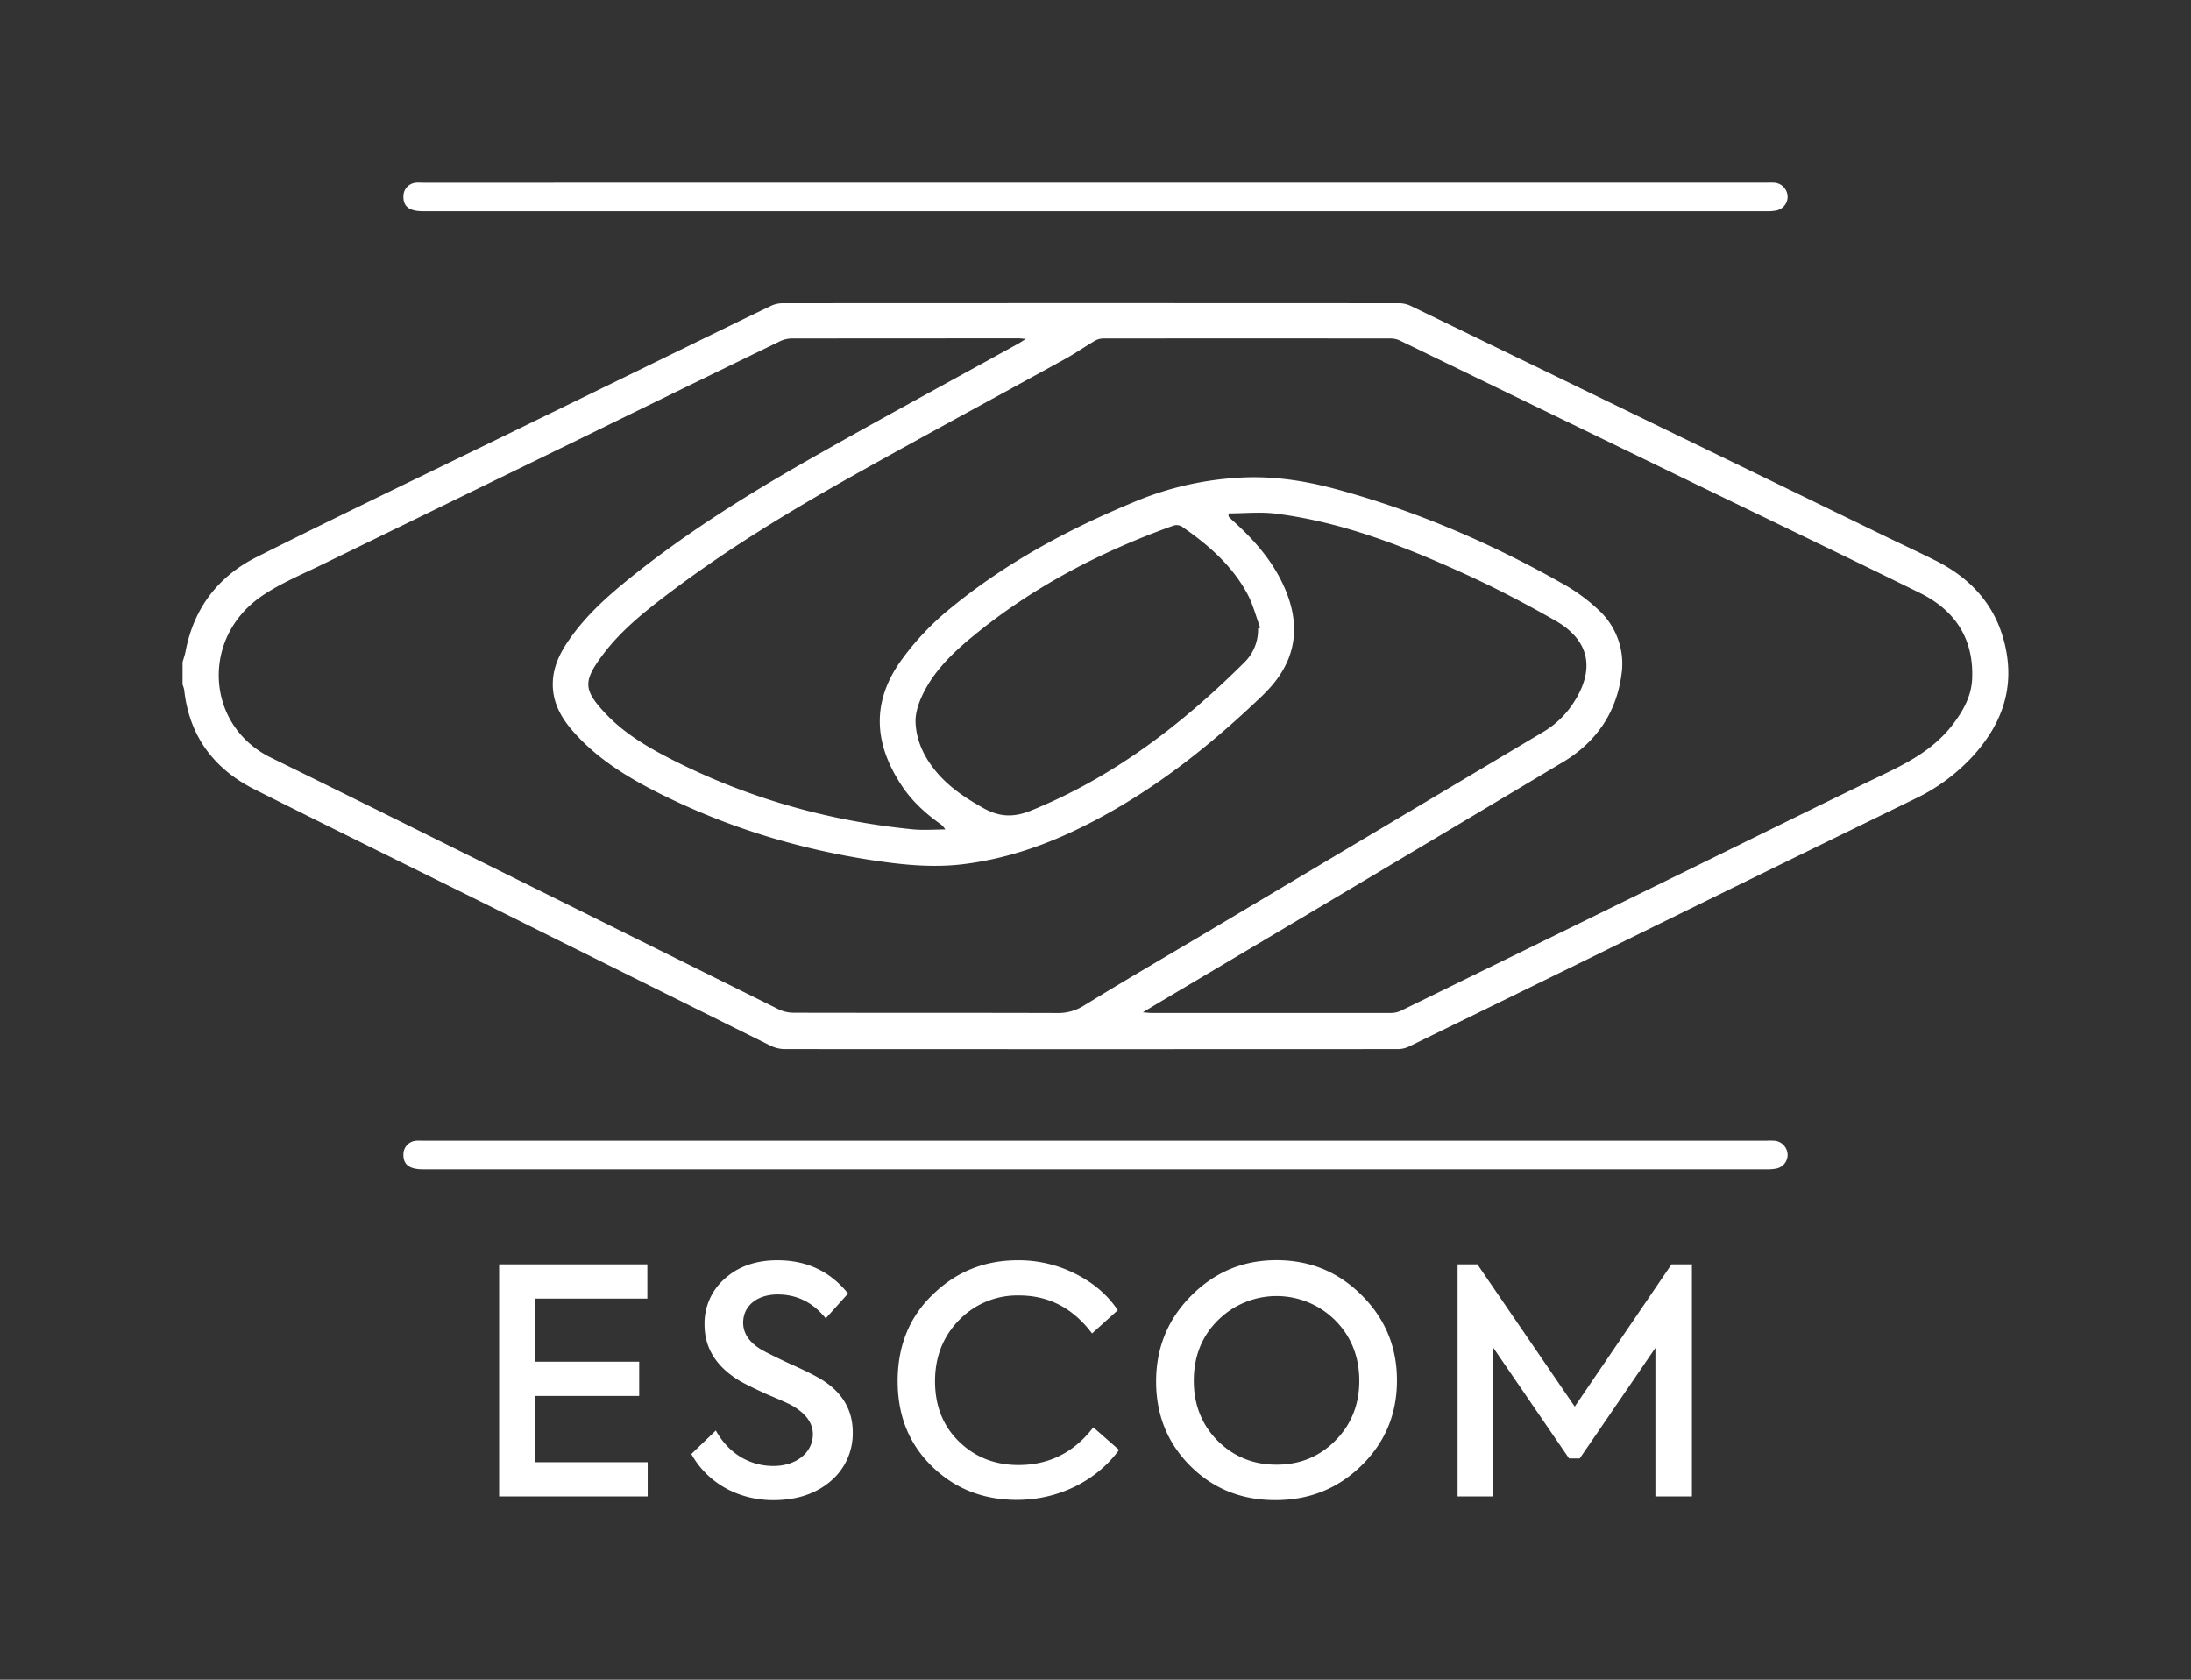 <svg id="Capa_1" data-name="Capa 1" xmlns="http://www.w3.org/2000/svg" viewBox="0 0 1200 920"><rect x="0" y="0" width="1200" height="920" fill="#333333" stroke="none"/><defs><style>.cls-1{fill:#fff;}</style></defs><title>logo_escom-01</title><path class="cls-1" d="M100,362.65c.57-2,1.29-4,1.68-6.07,4.51-23.55,17.88-40.92,38.9-51.48,44.93-22.59,90.32-44.28,135.52-66.34l99.69-48.64c15.52-7.57,31-15.18,46.58-22.64a14.89,14.89,0,0,1,6.23-1.4q169-.1,337.9,0a14.75,14.75,0,0,1,6.2,1.48Q902.4,230.45,1032,293.47c9.41,4.57,18.92,8.95,28.27,13.65,21.13,10.63,34.81,27.17,38.77,50.77,3.7,22.06-4.1,40.58-18.86,56.63a103.43,103.43,0,0,1-31.37,23q-89.09,43.4-178,87.2-49.62,24.32-99.28,48.55a13.75,13.75,0,0,1-5.82,1.33q-168.13.09-336.27,0a18.14,18.14,0,0,1-7.7-2Q346.71,535.35,271.69,498c-44.08-21.89-88.27-43.54-132.24-65.64-22.28-11.2-35.76-29.12-38.54-54.38a17.19,17.19,0,0,0-.92-3.06Q100,368.77,100,362.65ZM625.92,554.46c2.44.19,3.58.35,4.73.35q65.58,0,131.17,0a12.86,12.86,0,0,0,5.45-1.21q78.4-38.35,156.74-76.82c36.25-17.78,72.42-35.72,108.8-53.22,13.89-6.68,27-14.06,36.58-26.56,5.7-7.46,10.29-15.49,10.74-25.09,1-22-9.32-37.63-28.61-47.14-41-20.18-82.17-39.9-123.26-59.84q-80.72-39.17-161.43-78.36a12,12,0,0,0-5.06-1.18q-78.66-.09-157.32,0a9.5,9.5,0,0,0-4.59,1.14c-5.52,3.22-10.77,6.9-16.36,10-38.23,21.07-76.68,41.76-114.76,63.11-35.15,19.7-69.63,40.53-101.83,64.87-13.59,10.27-27,20.85-37.21,34.7-10.31,14-10.29,18.67,2.09,31.76,9.76,10.31,21.79,17.61,34.27,24.06,42,21.7,86.68,34.49,133.68,39.19,5.93.59,12,.08,18,.08a10.79,10.79,0,0,0-3.35-3.45c-7.92-5.68-15-12.26-20.41-20.39-15.16-22.76-16.8-45.24-1-67.94a148.9,148.9,0,0,1,28.23-29.87c30.92-25.3,65.75-43.78,102.61-58.81a172.8,172.8,0,0,1,53.78-12.13c18.41-1.28,36.33,1.38,54,6.16,43.81,11.84,85.15,29.68,124.57,52a97.75,97.75,0,0,1,19.6,14.45,39.87,39.87,0,0,1,12.29,35.27c-2.85,21-14,37-32,47.79Q747.36,482.34,638.37,547C634.58,549.25,630.79,551.53,625.92,554.46Zm46.91-273.27c.11,1.33,0,1.68.17,1.83.85.88,1.72,1.73,2.62,2.55,11,9.91,20.73,20.9,27.06,34.43,8.82,18.83,8.74,37.13-4.79,53.94-4,5-8.8,9.29-13.47,13.64-28.93,26.94-60.26,50.49-96.18,67.5-19.28,9.13-39.37,15.61-60.61,18.23-16.76,2.06-33.38.36-50-2.17-41.41-6.32-81-18.53-118.33-37.54-15.71-8-30.63-17.23-42.85-30.17-7.9-8.37-14.14-17.61-13.67-29.9.33-8.8,4.11-16.23,9-23.23,9.24-13.35,21.24-24,33.79-34.12,30.65-24.61,63.92-45.36,98-64.75,37.7-21.46,75.88-42.07,113.85-63.06,1.21-.67,2.34-1.45,4.44-2.76-2.16-.16-3.09-.29-4-.29q-62.11,0-124.23.06A15.79,15.79,0,0,0,427,187Q373.45,213,320,239.21q-71.48,34.86-143,69.74c-11.22,5.49-23,10.33-33.25,17.26-34,22.89-31.18,71.17,4.57,88.72q39.55,19.41,79,39,99.54,49.43,199.08,98.86a19.05,19.05,0,0,0,8.13,1.9c48.08.11,96.17,0,144.25.15a26.25,26.25,0,0,0,14.76-4c22.71-14,45.79-27.34,68.7-41q91.54-54.47,183.07-109a50.07,50.07,0,0,0,16.79-16.36c11.69-18.27,8.39-34-10.48-44.7-15.94-9.05-32.22-17.63-48.89-25.23-33.68-15.35-68.07-28.93-105.21-33.37C689.42,280.36,681.12,281.19,672.83,281.19Zm16.22,63,1.16-.36c-2.34-6.29-4-13-7.17-18.8-8.44-15.55-21.52-26.85-35.9-36.73a5.72,5.72,0,0,0-4.49-.39c-40,14.3-77.26,33.71-110.14,60.86-11.06,9.13-21.38,19.15-27.53,32.4-2.06,4.44-3.71,9.63-3.54,14.41.34,9.23,4,17.65,9.71,25.08,7.34,9.63,17.08,16.13,27.53,22,8.57,4.78,16.37,5.19,25.73,1.41,45.29-18.3,83-47.3,117.22-81.36A25.11,25.11,0,0,0,689.05,344.24Z"/><path class="cls-1" d="M600.18,100H967.93a32.77,32.77,0,0,1,4.49.08,7.92,7.92,0,0,1,6.64,7.27,7.7,7.7,0,0,1-5.8,7.87,22.89,22.89,0,0,1-5.26.49q-368.16,0-736.31,0c-7.46,0-10.83-2.55-10.74-8.1a7.48,7.48,0,0,1,7-7.59c1.35-.12,2.72,0,4.08,0Z"/><path class="cls-1" d="M600.18,624.76H967.93a32.77,32.77,0,0,1,4.49.08,7.92,7.92,0,0,1,6.64,7.27,7.7,7.7,0,0,1-5.8,7.87,22.89,22.89,0,0,1-5.26.49q-368.16,0-736.31,0c-7.46,0-10.83-2.55-10.74-8.1a7.48,7.48,0,0,1,7-7.59c1.35-.12,2.72,0,4.08,0Z"/><path class="cls-1" d="M273.37,819.61V692.5h81.18v18.75h-61.4v34.57h56.93v18.75H293.15v36.29h61.58v18.75Z"/><path class="cls-1" d="M378.64,796.39l13.42-12.9c7.05,12.9,18.92,19.44,31.48,19.44,13.07,0,21.67-7.74,21.67-17.37,0-6.36-4.13-11.87-12.56-16.34q-3.1-1.55-12.9-5.68c-6.36-2.92-11.35-5.33-14.62-7.22-12.9-7.74-19.26-18.06-19.26-30.79a32.51,32.51,0,0,1,11-25.11c7.4-6.71,17-10.15,28.9-10.15,16,0,28.9,6,38.7,18.23l-12.21,13.59C445.2,713.32,436.43,709,425.94,709c-11,0-18.92,6-18.92,15.48,0,6,3.61,11.18,10.66,15.13,2.24,1.2,6.88,3.61,14.28,7.05,7.4,3.27,12.56,5.85,15.65,7.57,12.9,7.05,19.44,17.2,19.44,30.27a34.13,34.13,0,0,1-12.21,26.83c-8.08,6.88-18.58,10.32-31.3,10.32C405,821.67,387.75,812.73,378.64,796.39Z"/><path class="cls-1" d="M510.56,803.27c-12.56-12.21-18.92-27.69-18.92-46.78,0-19.26,6.36-35.09,19.26-47.47,12.9-12.56,28.38-18.75,46.61-18.75a68.88,68.88,0,0,1,31.82,7.57c9.8,5,17.37,11.52,22.88,19.78l-14.1,12.73c-10.49-13.93-23.74-20.81-40.08-20.81a44.38,44.38,0,0,0-32.68,13.42c-8.77,8.94-13.24,20.12-13.24,33.54s4.3,24.42,13.07,33,19.61,12.9,32.68,12.9c16.68,0,30.44-6.88,40.94-20.64l14.1,12.38C601,810.49,580.39,821.5,557,821.5,538.6,821.5,523.12,815.48,510.56,803.27Z"/><path class="cls-1" d="M651.95,802.93c-12.56-12.56-18.75-28-18.75-46.27,0-18.4,6.36-34.06,19.26-47s28.38-19.44,46.61-19.44c18.4,0,33.88,6.36,46.78,19.26s19.26,28.38,19.26,46.61-6.36,33.71-19.26,46.44-28.55,19.09-47.3,19.09C680.15,821.67,664.5,815.48,651.95,802.93Zm79.29-13.76c8.77-8.77,13.24-19.78,13.24-32.85,0-13.24-4.47-24.42-13.24-33.2a45.47,45.47,0,0,0-64.33.17c-8.77,8.77-13.07,19.78-13.07,33,0,12.9,4.3,23.91,12.9,32.68,8.77,8.77,19.44,13.24,32.33,13.24C711.8,802.24,722.46,797.94,731.24,789.17Z"/><path class="cls-1" d="M798.32,819.61V692.5h10.84l53.32,77.92,53-77.92h11.18V819.61h-20V738.26L865.22,798.8h-5.85l-41.45-60.54v81.35Z"/></svg>